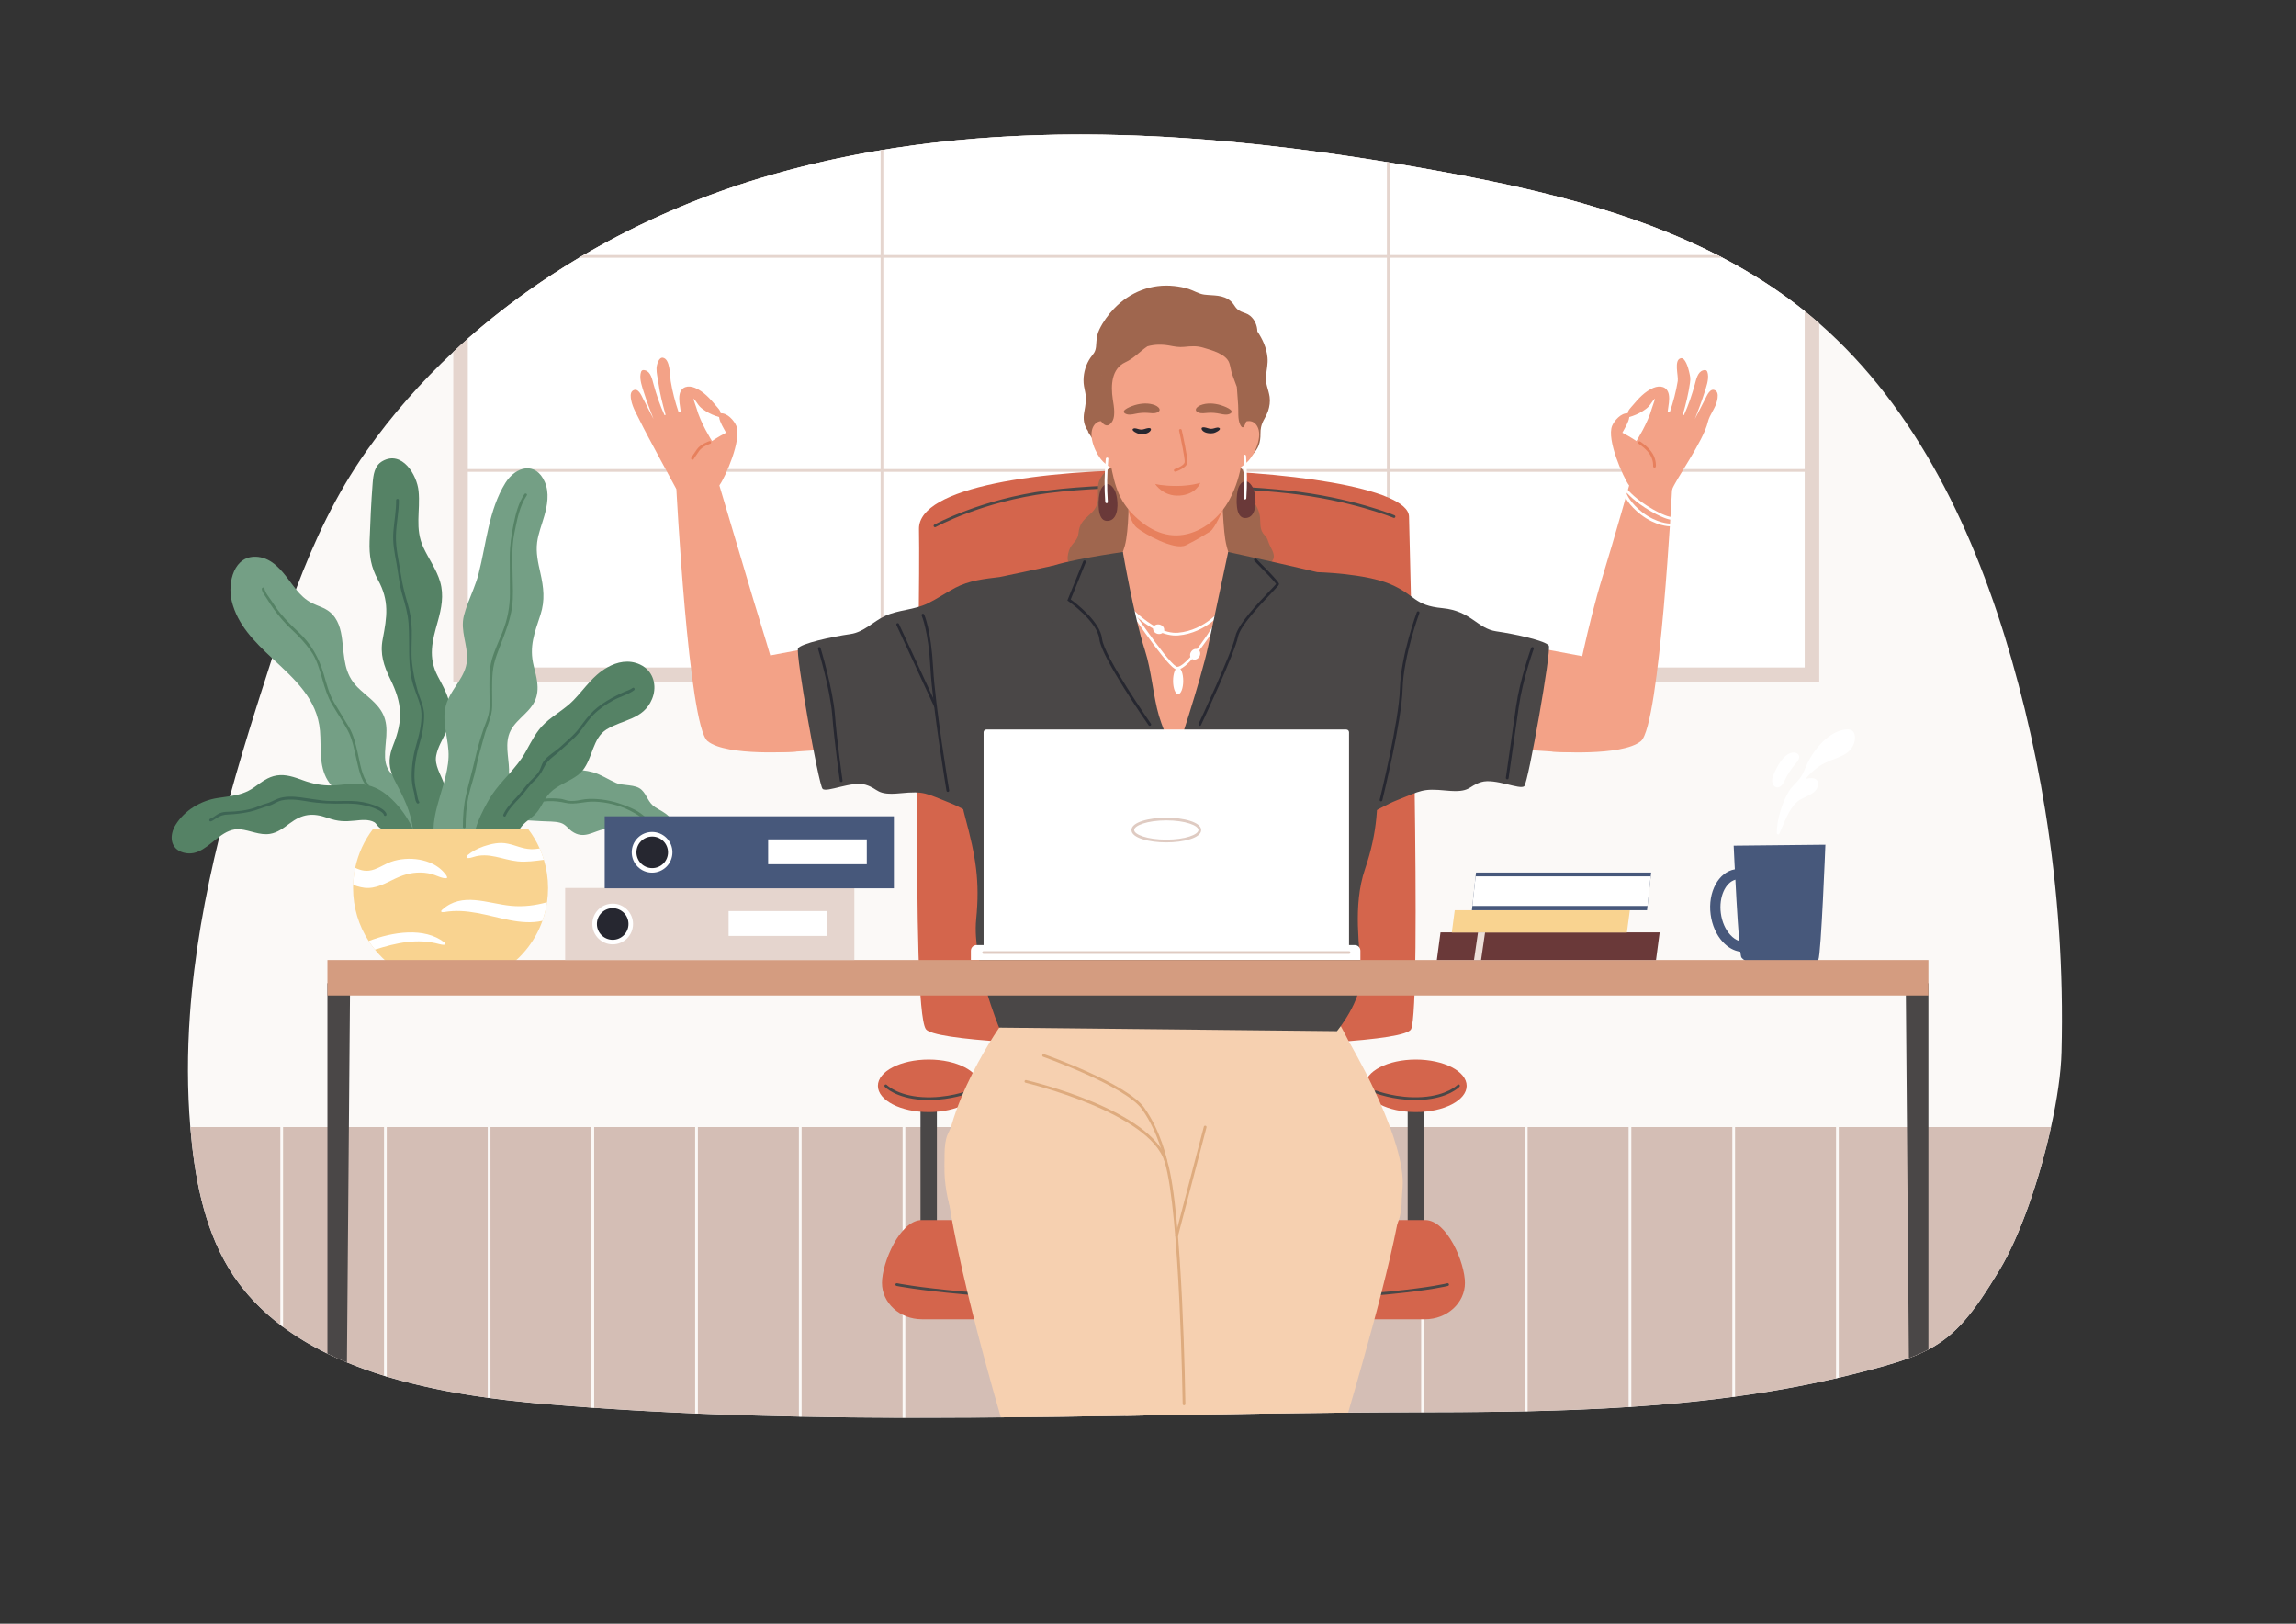 <?xml version="1.0" encoding="utf-8"?>
<!-- Generator: Adobe Illustrator 24.1.3, SVG Export Plug-In . SVG Version: 6.00 Build 0)  -->
<svg version="1.1" id="레이어_1" xmlns="http://www.w3.org/2000/svg" xmlns:xlink="http://www.w3.org/1999/xlink" x="0px"
	 y="0px" viewBox="0 0 841.89 595.28" style="enable-background:new 0 0 841.89 595.28;" xml:space="preserve">
<rect x="0" y="0" width="841.89" height="595.28" fill="#333333" stroke="none"/>
<style type="text/css">
	.st0{fill:#FFFFFF;}
	.st1{fill:#FBF9F7;}
	.st2{fill:#E5D5CE;}
	.st3{fill:#D4BEB5;}
	.st4{fill:#47587B;}
	.st5{fill:#D4654C;}
	.st6{fill:#4A4747;}
	.st7{fill:#F6D0B0;}
	.st8{fill:#F3A287;}
	.st9{fill:#9F664E;}
	.st10{fill:#E7805D;}
	.st11{fill:#262730;}
	.st12{fill:#6A3939;}
	.st13{fill:#DEAB7E;}
	.st14{fill:#DFCBC2;}
	.st15{fill:#749F85;}
	.st16{fill:#558265;}
	.st17{fill:#F9D390;}
	.st18{fill:#3D6554;}
	.st19{fill:#D49C80;}
	.st20{fill:#ECDFD9;}
</style>
<line class="st0" x1="1651.67" y1="704.21" x2="-2326.05" y2="704.21"/>
<g>
	<path class="st1" d="M749.94,297.09c-2.01-12.49-4.53-24.91-7.53-37.21c-1.47-6.03-3.06-12.03-4.76-18
		c-13.21-46.18-34.55-91.84-70.57-123.33c-1.54-1.35-3.11-2.68-4.7-3.97c-0.21-0.17-0.43-0.34-0.64-0.51
		C623.75,83.54,574.48,71.2,526.5,62.53c-80.69-14.6-164.99-21.04-243.8,1.63c-40.47,11.64-79.37,31.94-111.16,60
		c-1.81,1.59-3.59,3.2-5.34,4.85c-11.8,11.02-22.52,23.17-31.85,36.38c-11.22,15.89-19.16,32.95-25.83,50.65
		c-3.13,8.3-5.97,16.74-8.75,25.26c-1.53,4.73-3.05,9.5-4.58,14.28c-0.46,1.43-0.91,2.86-1.36,4.3c-3.35,10.6-6.57,21.28-9.51,32.03
		c-1.35,4.93-2.64,9.87-3.86,14.83c-5.31,21.51-9.28,43.32-10.83,65.45c-0.96,13.66-0.99,27.37,0.15,41.01
		c0.18,2.13,0.38,4.26,0.62,6.39c2,18.06,6.38,36.46,17.27,51.01c0.72,0.96,1.46,1.9,2.23,2.82c0.37,0.46,0.76,0.91,1.15,1.36
		c0.53,0.61,1.07,1.21,1.62,1.8c0.38,0.42,0.77,0.83,1.19,1.23c1.05,1.1,2.16,2.18,3.3,3.21c0.46,0.43,0.92,0.84,1.39,1.25
		c0.11,0.09,0.21,0.18,0.32,0.27c0.57,0.49,1.14,0.98,1.73,1.45c0.09,0.07,0.18,0.15,0.27,0.22c0.63,0.52,1.26,1.02,1.91,1.5
		l0.01,0.01c0.33,0.26,0.66,0.51,1,0.75c0.45,0.34,0.91,0.67,1.37,1c0.29,0.21,0.58,0.42,0.87,0.61c0.34,0.24,0.68,0.48,1.03,0.7
		c0.31,0.22,0.63,0.43,0.95,0.64c0.42,0.28,0.85,0.56,1.28,0.83c0.25,0.17,0.51,0.33,0.77,0.48c0.36,0.24,0.73,0.46,1.1,0.68
		c0.39,0.24,0.78,0.48,1.18,0.71c0.4,0.24,0.8,0.47,1.21,0.7c0.17,0.1,0.35,0.2,0.53,0.3c0.54,0.31,1.09,0.62,1.65,0.92
		c1.42,0.77,2.87,1.51,4.34,2.23c2.33,1.14,4.72,2.21,7.15,3.21c0.71,0.29,1.41,0.58,2.13,0.86c0.76,0.3,1.53,0.6,2.3,0.89
		c0.67,0.25,1.34,0.5,2.01,0.74c2.35,0.85,4.74,1.64,7.15,2.39c0.33,0.1,0.66,0.2,1,0.3c0.67,0.2,1.35,0.4,2.02,0.6
		c0.84,0.24,1.68,0.48,2.52,0.71c0.56,0.16,1.12,0.31,1.69,0.46c7.06,1.88,14.28,3.38,21.49,4.59c0.78,0.14,1.55,0.26,2.33,0.39
		c0.78,0.12,1.55,0.24,2.33,0.36c1.55,0.24,3.1,0.46,4.65,0.67c0.34,0.05,0.67,0.1,1,0.14c0.03,0,0.07,0.01,0.1,0.01
		c0.8,0.11,1.6,0.21,2.39,0.31c0.83,0.11,1.66,0.21,2.49,0.31c0.74,0.09,1.48,0.18,2.22,0.26c1.99,0.23,3.96,0.44,5.92,0.64
		c1.28,0.12,2.55,0.24,3.81,0.36c0.89,0.08,1.78,0.15,2.67,0.23c5.81,0.5,11.62,0.95,17.43,1.36c0.33,0.02,0.67,0.05,1,0.06
		c2.66,0.19,5.32,0.37,7.98,0.53c1.3,0.09,2.6,0.17,3.9,0.25c1.12,0.07,2.24,0.13,3.36,0.2c2.16,0.13,4.31,0.25,6.47,0.36
		c0.37,0.02,0.74,0.04,1.11,0.05c2,0.11,4.01,0.21,6.01,0.31c2.74,0.13,5.47,0.25,8.2,0.37c0.33,0.01,0.67,0.03,1,0.05
		c3.84,0.16,7.68,0.3,11.52,0.43c1.94,0.07,3.88,0.13,5.81,0.19c1.75,0.05,3.49,0.1,5.24,0.15c2.28,0.06,4.55,0.12,6.82,0.17
		c2.55,0.07,5.09,0.12,7.64,0.17c0.33,0.01,0.67,0.02,1,0.02c2.9,0.06,5.8,0.11,8.7,0.15c1.67,0.03,3.34,0.05,5.01,0.07
		c1.63,0.02,3.27,0.04,4.9,0.06c2.49,0.03,4.99,0.05,7.48,0.06c2.9,0.03,5.8,0.04,8.7,0.05h2.24c7.91,0.02,15.83,0.01,23.75-0.05
		h1.15c3.71-0.02,7.43-0.05,11.14-0.08c15.21-0.13,30.42-0.34,45.64-0.58h0.01c2.51-0.04,5.03-0.08,7.54-0.12h0.05
		c24.7-0.4,49.4-0.84,74.11-1.05c8.92-0.08,17.84-0.13,26.76-0.14h1c6.14,0,12.3-0.02,18.47-0.08c2.82-0.02,5.63-0.05,8.45-0.09
		l2.04-0.03c2.36-0.03,4.72-0.07,7.08-0.12c0.33-0.01,0.66-0.01,0.99-0.02c0.33-0.01,0.67-0.01,1-0.02c4.63-0.1,9.26-0.23,13.89-0.4
		c1.27-0.04,2.55-0.09,3.82-0.14c3.5-0.14,7-0.3,10.5-0.48c1.4-0.08,2.8-0.16,4.19-0.24c1.55-0.09,3.09-0.19,4.63-0.29
		c0.34-0.02,0.67-0.04,1-0.06c0.91-0.06,1.81-0.12,2.72-0.19c1.57-0.11,3.15-0.22,4.72-0.35c1.59-0.12,3.19-0.25,4.78-0.39
		c0.08,0,0.17-0.01,0.25-0.02c1.62-0.14,3.24-0.28,4.86-0.44c1.65-0.15,3.29-0.32,4.93-0.49c1.47-0.15,2.93-0.31,4.39-0.47
		c3.47-0.39,6.93-0.81,10.38-1.27c0.34-0.05,0.67-0.09,1-0.14c0.02,0,0.04-0.01,0.06-0.01c1.54-0.21,3.07-0.42,4.61-0.65
		c1.37-0.2,2.74-0.41,4.12-0.62c1.47-0.23,2.95-0.47,4.43-0.72c0.61-0.1,1.22-0.2,1.82-0.31c1.19-0.19,2.38-0.4,3.57-0.62
		c3.09-0.55,6.16-1.15,9.24-1.78c1.53-0.31,3.06-0.63,4.59-0.97c1.54-0.33,3.06-0.68,4.59-1.03c0.34-0.07,0.67-0.15,1-0.23
		c0.1-0.02,0.19-0.05,0.29-0.07c1.45-0.34,2.9-0.69,4.35-1.05c8.69-2.17,15.47-3.98,21.09-6.06c2.61-0.97,4.97-2,7.16-3.15
		c9.99-5.25,16.33-13.03,26.12-29.27c7.47-12.39,14.6-33.17,18.82-52.27c2.24-10.16,3.66-19.84,3.85-27.53
		C756.68,356.05,754.66,326.35,749.94,297.09z"/>
	<path class="st2" d="M667.08,118.55v131.43H166.2V129.01c1.75-1.65,3.53-3.26,5.34-4.85c31.79-28.06,70.69-48.36,111.16-60
		c78.81-22.67,163.11-16.23,243.8-1.63c47.98,8.67,97.25,21.01,135.24,51.54c0.21,0.17,0.43,0.34,0.64,0.51
		C663.97,115.87,665.54,117.2,667.08,118.55z"/>
	<path class="st0" d="M661.74,114.07v130.65h-490.2V124.16c12.6-11.13,26.33-21.03,40.83-29.66c0.56-0.34,1.12-0.67,1.69-1
		c21.58-12.65,44.84-22.49,68.64-29.34c13.26-3.82,26.67-6.81,40.2-9.07c0.33-0.06,0.67-0.11,1-0.17
		c60.62-9.99,123.46-5.49,184.64,4.51c0.33,0.06,0.67,0.11,1,0.16c5.67,0.94,11.32,1.92,16.96,2.94
		c35.37,6.39,71.43,14.78,103.17,30.97c0.64,0.33,1.29,0.66,1.93,1C642.21,100.05,652.33,106.5,661.74,114.07z"/>
	<path class="st2" d="M509.54,171.97V94.5H631.6c-0.64-0.34-1.29-0.67-1.93-1H509.54V59.59c-0.33-0.05-0.67-0.1-1-0.16V93.5H323.9
		V54.92c-0.33,0.06-0.67,0.11-1,0.17V93.5H214.06c-0.57,0.33-1.13,0.66-1.69,1H322.9v77.47H167.39v1H322.9v71.73h1v-71.73h184.64
		v71.73h1v-71.73h156.31v-1H509.54z M508.54,171.97H323.9V94.5h184.64V171.97z"/>
	<path class="st3" d="M752.06,413.2c-4.22,19.1-11.35,39.88-18.82,52.27c-9.79,16.24-16.13,24.02-26.12,29.27
		c-2.19,1.15-4.55,2.18-7.16,3.15c-5.62,2.08-12.4,3.89-21.09,6.06c-1.54,0.38-3.09,0.76-4.64,1.12c-0.33,0.08-0.66,0.16-1,0.23
		c-12.21,2.83-24.57,5.02-37.03,6.71c-0.33,0.05-0.66,0.09-1,0.14c-12.27,1.64-24.63,2.8-37.03,3.62c-0.33,0.02-0.66,0.04-1,0.06
		c-12.33,0.81-24.69,1.28-37.03,1.55c-0.33,0.01-0.67,0.01-1,0.02c-12.39,0.26-24.75,0.33-37.03,0.34h-1
		c-8.92,0.01-17.84,0.06-26.76,0.14c-24.71,0.21-49.41,0.65-74.11,1.05h-0.05c-2.51,0.04-5.03,0.08-7.54,0.12h-0.01
		c-15.22,0.24-30.43,0.45-45.64,0.58c-3.71,0.03-7.43,0.06-11.14,0.08h-1.15c-7.59,0.02-15.17,0.04-22.75,0.04
		c-0.33,0.01-0.67,0.01-1,0.01h-2.24c-11.6-0.04-23.19-0.16-34.79-0.39c-0.33,0-0.67-0.01-1-0.02c-12.34-0.24-24.69-0.6-37.03-1.11
		c-0.33-0.02-0.67-0.04-1-0.05c-12.34-0.52-24.69-1.2-37.03-2.07c-0.33-0.01-0.67-0.04-1-0.06c-5.81-0.41-11.62-0.86-17.43-1.36
		c-6.36-0.54-12.94-1.23-19.6-2.12c-0.33-0.04-0.66-0.09-1-0.14c-12.37-1.69-25-4.13-37.03-7.78c-0.34-0.1-0.67-0.2-1-0.3
		c-4.64-1.44-9.19-3.05-13.59-4.88c-2.43-1-4.82-2.07-7.15-3.21c-5.79-2.83-11.26-6.07-16.28-9.8c-0.34-0.24-0.67-0.49-1-0.75
		c-5.71-4.35-10.81-9.36-15.12-15.12c-10.89-14.55-15.27-32.95-17.27-51.01c-0.24-2.13-0.44-4.26-0.62-6.39H752.06z"/>
	<g>
		<g>
			<path class="st1" d="M674.23,401.67v103.4c-0.33,0.08-0.66,0.16-1,0.23V401.67H674.23z"/>
		</g>
		<g>
			<path class="st1" d="M636.2,401.67v110.34c-0.33,0.05-0.66,0.09-1,0.14V401.67H636.2z"/>
		</g>
		<g>
			<path class="st1" d="M598.17,401.67v114.1c-0.33,0.02-0.66,0.04-1,0.06V401.67H598.17z"/>
		</g>
		<g>
			<path class="st1" d="M560.14,401.67v115.71c-0.33,0.01-0.67,0.01-1,0.02V401.67H560.14z"/>
		</g>
		<g>
			<rect x="521.11" y="401.67" class="st1" width="1" height="116.07"/>
		</g>
		<g>
			<path class="st1" d="M331.96,401.67v118.08c-0.33,0.01-0.67,0.01-1,0.01V401.67H331.96z"/>
		</g>
		<g>
			<path class="st1" d="M293.93,401.67v117.7c-0.33,0-0.67-0.01-1-0.02V401.67H293.93z"/>
		</g>
		<g>
			<path class="st1" d="M255.9,401.67v116.57c-0.33-0.02-0.67-0.04-1-0.05V401.67H255.9z"/>
		</g>
		<g>
			<path class="st1" d="M217.87,401.67v114.45c-0.33-0.01-0.67-0.04-1-0.06V401.67H217.87z"/>
		</g>
		<g>
			<path class="st1" d="M179.84,401.67v110.91c-0.33-0.04-0.66-0.09-1-0.14V401.67H179.84z"/>
		</g>
		<g>
			<path class="st1" d="M141.81,401.67v102.99c-0.34-0.1-0.67-0.2-1-0.3V401.67H141.81z"/>
		</g>
		<g>
			<path class="st1" d="M103.79,401.67v84.8c-0.34-0.24-0.67-0.49-1-0.75v-84.05H103.79z"/>
		</g>
	</g>
	<g>
		<g>
			<path class="st4" d="M669.33,309.69c0,0-1.55,40.02-2.58,42.19c-1.03,2.17-9.36,3.83-15.29,3.31c-8.48-0.75-11.82-2.78-12.9-4.14
				c-1.08-1.36-2.86-41.01-2.86-41.01L669.33,309.69z"/>
		</g>
		<g>
			<path class="st4" d="M649.62,332.32c-1.1-8.34-7.01-14.47-13.17-13.66c-0.11,0.01-0.22,0.03-0.33,0.05
				c-5.99,1.03-9.95,8.35-8.87,16.55c0.52,3.92,2.09,7.49,4.44,10.04c1.9,2.07,4.13,3.31,6.44,3.61c0.38,0.05,0.77,0.08,1.15,0.08
				c0.38,0,0.76-0.02,1.14-0.07C646.59,348.11,650.71,340.66,649.62,332.32z M639.93,345.18c-0.73,0.1-1.46,0.02-2.19-0.21
				c-1.14-0.36-2.26-1.11-3.27-2.22c-1.83-1.99-3.07-4.82-3.48-7.98c-0.77-5.86,1.63-11.24,5.32-12.25
				c0.21-0.05,0.42-0.09,0.63-0.12c0.2-0.03,0.41-0.05,0.61-0.05c3.83,0,7.56,4.6,8.33,10.46
				C646.69,338.98,643.97,344.65,639.93,345.18z"/>
		</g>
		<path class="st5" d="M517.43,377.29c-3.9,8.67-172.31,8.33-177.95,0c-5.64-8.33-1.93-152.44-2.51-183.33
			c-0.57-30.89,179.17-25.58,179.69-4.58C517.18,210.37,521.33,368.62,517.43,377.29z"/>
		<g>
			<path class="st6" d="M342.83,193.29c-0.17,0-0.35-0.09-0.44-0.26c-0.13-0.24-0.05-0.55,0.19-0.68
				c0.17-0.09,17.2-9.45,41.68-12.57c25.16-3.22,65.51-2.45,88.45,0.1c23.05,2.56,38.49,8.97,38.64,9.04
				c0.25,0.11,0.37,0.4,0.27,0.66c-0.11,0.25-0.4,0.37-0.66,0.27c-0.15-0.06-15.46-6.42-38.36-8.97c-22.89-2.54-63.12-3.3-88.21-0.1
				c-24.29,3.1-41.15,12.36-41.32,12.46C343,193.27,342.91,193.29,342.83,193.29z"/>
		</g>
		<g>
			<rect x="516.16" y="400.29" class="st6" width="6" height="58.33"/>
		</g>
		<ellipse class="st5" cx="519.16" cy="398.08" rx="18.63" ry="9.63"/>
		<g>
			<path class="st6" d="M518.97,403.29c-8.28,0-14.67-2.51-14.74-2.54c-0.26-0.1-0.38-0.39-0.28-0.65c0.1-0.26,0.39-0.38,0.65-0.28
				c0.07,0.03,7.64,2.99,16.91,2.38c9.16-0.6,12.88-4.43,12.92-4.47c0.19-0.2,0.51-0.21,0.71-0.02c0.2,0.19,0.21,0.5,0.02,0.71
				c-0.16,0.17-4,4.15-13.58,4.78C520.69,403.26,519.82,403.29,518.97,403.29z"/>
		</g>
		<g>
			<rect x="337.53" y="400.29" class="st6" width="6" height="58.33"/>
		</g>
		<ellipse class="st5" cx="340.53" cy="398.08" rx="18.63" ry="9.63"/>
		<g>
			<path class="st6" d="M340.61,403.29c-0.85,0-1.72-0.03-2.6-0.08c-9.59-0.63-13.42-4.61-13.58-4.78c-0.19-0.2-0.18-0.52,0.02-0.71
				c0.2-0.19,0.52-0.18,0.71,0.02c0.04,0.04,3.76,3.87,12.92,4.47c9.26,0.6,16.83-2.35,16.91-2.38c0.26-0.1,0.55,0.02,0.65,0.28
				c0.1,0.26-0.02,0.55-0.28,0.65C355.28,400.78,348.89,403.29,340.61,403.29z"/>
		</g>
		<path class="st5" d="M522.53,483.66h-184.5c-8.08,0-14.63-5.97-14.63-13.33v0c0-7.36,6.55-23.04,14.63-23.04h184.5
			c8.08,0,14.63,15.67,14.63,23.04v0C537.16,477.69,530.61,483.66,522.53,483.66z"/>
		<g>
			<path class="st6" d="M432.5,477.44c-74.6,0-103.5-5.94-103.78-6c-0.27-0.06-0.44-0.32-0.39-0.59c0.06-0.27,0.32-0.44,0.59-0.39
				c0.28,0.06,29.11,5.98,103.57,5.98c0.09,0,0.17,0,0.25,0c74.61-0.01,97.72-5.91,97.94-5.97c0.27-0.07,0.54,0.09,0.61,0.36
				c0.07,0.27-0.09,0.54-0.35,0.61c-0.23,0.06-23.4,5.99-98.2,6C432.68,477.44,432.59,477.44,432.5,477.44z"/>
		</g>
		<path class="st7" d="M368.12,374.21c0,0-23.88,32.72-21.67,57.98s17.71,40.76,82.83,37.76c53.32-2.46,75.38-1.5,83.38-22
			c8-20.5-22.21-73.91-22.21-73.91l-89.2-5.09L368.12,374.21z"/>
		<path class="st8" d="M296.19,237.71l-20,3.75c0,0,0.5,29.25,0,32.75s32.25,0,32.25,0L296.19,237.71z"/>
		<path class="st8" d="M285.25,253.82c0-5.86-4.68-19.48-9.06-34.14c-5.78-19.38-13.24-44.5-13.24-44.5l-15,3.01
			c0,0,4.5,87.77,11.5,93.52c7,5.75,32.5,3.82,32.5,3.82L285.25,253.82z"/>
		<path class="st8" d="M269.96,156.07c-0.81-1.91-3.27-4.72-5.71-4.55c-0.01-1.05-1.16-2.11-1.76-2.83
			c-2.12-2.54-4.5-5.18-7.62-6.49c-2.48-1.04-5.11-0.52-5.68,2.43c-0.36,1.89,0.14,4.07,0.37,5.95c0.01,0.1,0.03,0.21,0.04,0.32
			c-0.26,0.05-0.53,0.09-0.79,0.14c-1.25-3.7-2.25-7.47-2.88-11.34c-0.31-1.87-0.13-7.98-2.8-8.54c-1.57-0.34-2.35,2.64-2.39,3.84
			c-0.05,1.82,0.44,3.59,0.69,5.38c0.55,3.97,1.54,7.85,2.64,11.71c-0.14,0.04-0.27,0.09-0.4,0.13c-1.69-3.67-2.93-7.4-4.02-11.31
			c-0.47-1.68-0.99-4.56-3-5.12c-1.26-0.36-1.57,0.13-1.77,1.32c-0.37,2.13,0.61,4.85,1.26,6.87c1.03,3.24,2.25,6.42,3.49,9.6
			l-3.79-7.33c-0.65-1.26-1.83-4.3-3.77-3.06c-0.06,0.04-0.11,0.08-0.16,0.12c-0.91,0.77-0.66,2.42-0.46,3.42
			c0.57,2.88,2.2,5.42,3.45,8.03c1.81,3.81,13.05,24.44,13.05,24.44s0.02,0,0.05,0.01c0.52,0.14,4.98,1.32,8.21,0.97
			c2.27-0.24,5.56-0.39,7.34-1.99c0.09-0.08,0.21-0.22,0.33-0.4C265.91,175,272.11,161.12,269.96,156.07z M261.07,161.69
			c0,0-4.23-6.65-5.7-12.12c-0.18-0.66-0.84-2.25-1.12-3.49c0.96,0.84,1.46,2.03,2.33,2.95c0.63,0.66,1.4,1.19,2.17,1.68
			c1.54,0.99,3.21,1.69,4.95,2.19c0.01,0.07,0,0.12,0.01,0.19c0.27,1.77,1.56,3.79,2.52,5.54
			C263.17,160.24,261.07,161.69,261.07,161.69z"/>
		<path class="st8" d="M564.91,237.71l20,3.75c0,0-0.5,29.25,0,32.75s-32.25,0-32.25,0L564.91,237.71z"/>
		<path class="st9" d="M465.54,145.47c-0.41-2.8-1.62-4.72-1.32-7.72c0.23-2.3,0.76-4.38,0.54-6.72c-0.35-3.53-1.81-6.71-3.71-9.51
			c-0.06-2.23-0.97-4.34-2.62-5.72c-1.07-0.9-2.11-1.03-3.31-1.57c-2.33-1.04-2.18-2.33-3.78-3.77c-2.84-2.54-6.45-2.02-9.79-2.46
			c-1.98-0.26-3.78-1.45-5.71-2.07c-1.73-0.56-3.52-0.87-5.3-1.07c-8.2-0.89-16.15,2.08-22.13,8.36c-2.06,2.18-3.95,4.76-5.29,7.55
			c-0.66,1.39-0.89,2.54-1.06,4.06c-0.18,1.57-0.01,3.01-0.84,4.44c-0.39,0.67-0.93,1.23-1.36,1.86c-1.62,2.36-2.52,5.23-2.56,8.2
			c-0.02,1.58,0.29,2.94,0.61,4.46c0.57,2.65,0.1,4.73-0.35,7.3c-0.47,2.63-0.14,4.79,1.39,6.93c0.01,0.01,0.02,0.02,0.03,0.03
			c-0.03,0.14-0.01,0.27,0.07,0.42c0.22,0.37,0.44,0.74,0.69,1.1c1.12,1.81,2.38,3.45,3.72,4.98c0.68,1.31,1.24,2.74,1.57,4.45
			c0.15,0.79,1.27,0.45,1.11-0.34c-0.11-0.59-0.26-1.17-0.42-1.75c0.1,0.1,0.21,0.19,0.31,0.28c0.97,0.91,1.97,1.75,3.02,2.52
			c2.97,2.25,6.23,3.96,9.67,5.14c5.57,1.93,11.62,2.45,17.71,1.5c2.01-0.32,4.1-0.72,6.19-1.24c3.8-0.93,7.62-2.26,11.04-4.25
			c1.15-0.64,2.24-1.36,3.27-2.17c0.75-0.58,1.48-1.2,2.16-1.87c2.35-2.29,3.14-4.56,3.1-7.89c-0.01-0.86,0.06-1.61,0.21-2.32
			c0.24-1.1,0.67-2.09,1.3-3.2c0.5-0.86,0.93-1.77,1.27-2.72C465.52,149.03,465.79,147.26,465.54,145.47z"/>
		<path class="st9" d="M467,203.17c-0.36-1.59-1.48-3.04-1.97-4.63c-0.33-1.07-0.52-1.47-1.31-2.29c-1.88-1.97-1.47-4.01-1.69-6.52
			c-0.17-1.94-0.89-3.41-1.69-4.85c-0.76-1.39-1.6-2.75-2.07-4.47c-0.1-0.35-0.22-0.79-0.37-1.29c-0.2-0.7-0.43-1.5-0.69-2.32
			c-0.03-0.11-0.06-0.21-0.09-0.32c-0.29-0.91-0.58-1.81-0.86-2.59c-0.08-0.25-0.17-0.48-0.25-0.69c-0.1-0.27-0.2-0.52-0.29-0.73
			c-0.24-0.56-0.51-0.73-0.82-0.78c-0.16-0.03-0.34-0.02-0.53-0.01c-0.44,0.02-0.94,0.03-1.49-0.53c-0.23-0.23-0.51-0.18-0.7-0.02
			c-0.22,0.18-0.31,0.51-0.07,0.77l0.01,0.01c0.12,0.12,0.22,0.24,0.33,0.35c-0.02,0-0.03-0.01-0.05,0c-0.1,0-0.19,0.01-0.29,0.02
			c-1.36,0.06-2.69,0.21-4.01,0.47c-1.71,0.33-3.38,0.83-5,1.52c-1.71,0.73-3.29,1.84-5.12,2.28c-2.25,0.54-4.75,0.55-7.06,0.68
			c-6.75,0.37-12.93-2.27-19.07-4.83c-0.68-0.28-1.36-0.56-2.03-0.83c-0.23-0.1-0.46-0.19-0.69-0.28c0.21-0.14,0.41-0.28,0.61-0.41
			c0.02-0.02,0.05-0.03,0.07-0.05c0.46-0.31,0.2-0.97-0.21-1.01v-0.01c-0.1-0.01-0.22,0.01-0.33,0.09c-0.59,0.4-1.21,0.82-1.81,1.27
			c-0.1,0.07-0.21,0.15-0.31,0.23c-0.35,0.27-0.7,0.55-1.04,0.85c-0.15,0.13-0.29,0.26-0.44,0.39c-0.18,0.18-0.37,0.36-0.55,0.55
			c-1.13,1.18-2.02,2.54-2.37,4.16c-0.09,0.45-0.14,0.91-0.16,1.37c-0.06,1.19,0.06,2.4,0.04,3.59c-0.05,2.8-0.97,4.49-3.03,6.3
			c-2.54,2.23-3.82,3.57-4.16,6.96c-0.25,2.53-1.97,3.29-3.04,5.28c-0.61,1.13-1.05,3.06-0.9,4.34c0.04,0.32,0.13,0.55,0.27,0.72
			c0.48,0.61,1.48,0.42,2.32,0.37c1.65-0.11,2.18-0.21,2.92,1.3c0.02,0.02,0.03,0.05,0.04,0.07c0.34,0.71,1.21,1.03,2,0.95
			c1.38-0.15,2.5-1.02,3.83-1.32c1.91-0.41,4.19,0.11,5.88,1.03c0.19,0.1,0.36,0.22,0.52,0.34c1.41,1.09,1.8,2.85,3.75,3.06
			c0.15,0.02,0.3,0.03,0.45,0.04c4.01,0.39,8.26-0.02,12.29-0.04c4.15-0.01,8.41,0.26,12.54-0.15c3.79-0.37,6.86-2.74,10.67-2.75
			h0.3c1.08,0.03,2.18,0.18,3.28,0.22c0.73,0.04,1.46,0.03,2.18-0.09c2.01-0.32,3.48-1.74,5.56-1.8c0.59-0.02,1.24,0.01,1.88,0.01
			c1.51,0.01,3.06-0.11,4.12-1.25c0.09-0.1,0.18-0.2,0.26-0.32C467.09,204.86,467.2,204.02,467,203.17z"/>
		<path class="st8" d="M413.86,181.54c0,0,0.18,12.88-1.43,18.6c-1.61,5.72-6.26,15.38-6.26,15.38L431.85,288l23.87-71.05
			c0,0-5.37-12.34-6.44-19.14c-1.07-6.8-1.25-21.28-1.25-21.28L413.86,181.54z"/>
		<g>
			<path class="st0" d="M431.11,233c-10.3,0-21.25-14-21.72-14.61l0.79-0.61c0.12,0.15,11.79,15.01,21.78,14.19
				c10.07-0.85,16.24-9.1,16.3-9.18l0.8,0.59c-0.26,0.35-6.5,8.69-17.02,9.58C431.73,232.99,431.42,233,431.11,233z"/>
		</g>
		<g>
			<path class="st0" d="M431.71,245.47c-0.34,0-0.65-0.09-0.92-0.25c-4.17-2.53-18.43-24.07-19.04-24.99l0.83-0.55
				c0.15,0.22,14.75,22.27,18.72,24.68c0.33,0.2,0.85,0.11,1.52-0.26c5.35-2.95,16.15-20.75,16.18-22.54c0,0,0,0.06,0.04,0.14
				l0.87-0.49c0.8,1.42-8.56,16.42-14.12,21.8C434.11,244.66,432.76,245.47,431.71,245.47z"/>
		</g>
		<path class="st10" d="M413.81,186.98c0,0,0.59,4.48,3.1,6.54c2.5,2.06,13.7,8.5,17.99,6.35c4.28-2.15,7.07-3.93,8.81-5.01
			c1.73-1.07,4.65-7.91,4.65-7.91s-3.28-5.86-5.6-5.51c-2.33,0.36-16.46,3.58-22.63,3.93C413.95,185.74,413.81,186.98,413.81,186.98
			z"/>
		<path class="st8" d="M404.34,136.44c-0.2,0.74-0.34,1.5-0.4,2.28c-0.81,9.99,0.73,18.38,2.68,28.17c1.7,8.56,2.5,15.2,8.59,21.46
			c5.07,5.22,11.49,8.94,18.87,7.69c7.25-1.23,13.42-6.66,16.75-12.89c4.97-9.3,5.14-18.11,5.76-28.49
			c0.47-7.86,1.28-18.69-3.57-25.48c-6.32-8.85-23.4-9.58-32.97-7.07C413,123.95,406.36,129.02,404.34,136.44z"/>
		<path class="st11" d="M442.19,158.61c-0.54-0.18-1.04-0.46-1.38-0.91c-0.15-0.19-0.26-0.44-0.21-0.67c0.1-0.45,0.69-0.4,1.14-0.34
			c0.78,0.11,1.52,0.5,2.31,0.52c0.83,0.02,1.57-0.4,2.39-0.47c0.54-0.04,1.18,0.3,0.71,0.84c-0.36,0.42-0.91,0.69-1.4,0.92
			c-0.2,0.09-0.41,0.19-0.63,0.24c-0.82,0.17-1.67,0.17-2.48-0.01C442.49,158.7,442.34,158.66,442.19,158.61z"/>
		<path class="st11" d="M420.42,158.89c0.54-0.18,1.04-0.46,1.38-0.91c0.15-0.19,0.26-0.44,0.21-0.67c-0.1-0.45-0.69-0.4-1.14-0.34
			c-0.78,0.11-1.52,0.5-2.31,0.52c-0.83,0.02-1.57-0.4-2.39-0.47c-0.54-0.04-1.18,0.3-0.71,0.84c0.36,0.42,0.91,0.69,1.4,0.92
			c0.2,0.09,0.41,0.19,0.63,0.24c0.82,0.17,1.67,0.17,2.48-0.01C420.13,158.97,420.28,158.93,420.42,158.89z"/>
		<path class="st10" d="M423.56,177.42c0,0,2.55,0.74,7.82,0.74c5.24,0,8.75-1.14,8.75-1.14s-1.54,4.29-7.62,4.67
			C426.43,182.08,423.56,177.42,423.56,177.42z"/>
		<g>
			<path class="st10" d="M430.94,172.93c-0.21,0-0.4-0.13-0.47-0.34c-0.09-0.26,0.05-0.54,0.32-0.63c1.33-0.45,3.49-1.53,3.6-2.53
				c0.14-1.33-1.43-8.79-2.05-11.55c-0.06-0.27,0.11-0.54,0.38-0.6c0.28-0.05,0.54,0.11,0.6,0.38c0.23,1.03,2.25,10.15,2.07,11.88
				c-0.21,1.96-3.86,3.23-4.27,3.37C431.05,172.92,431,172.93,430.94,172.93z"/>
		</g>
		<path class="st9" d="M424.79,149.38c-0.31-0.31-0.74-0.59-1.18-0.78c-2.39-1-5.15-0.78-7.58-0.05c-0.73,0.22-5.62,1.87-3.39,3.1
			c1.07,0.59,2.48,0.31,3.6,0.07c1.49-0.32,2.99-0.47,4.51-0.36c1.12,0.08,2.38,0.33,3.46-0.1
			C425.5,150.75,425.38,149.99,424.79,149.38z"/>
		<path class="st9" d="M438.91,149.38c0.31-0.31,0.74-0.59,1.18-0.78c2.39-1,5.15-0.78,7.58-0.05c0.73,0.22,5.62,1.87,3.39,3.1
			c-1.07,0.59-2.48,0.31-3.6,0.07c-1.49-0.32-2.99-0.47-4.51-0.36c-1.12,0.08-2.38,0.33-3.46-0.1
			C438.2,150.75,438.32,149.99,438.91,149.38z"/>
		<path class="st8" d="M454.82,155.44c0,0,4.02-2.86,6.17,0.8s-0.86,10.39-3.49,12.97c-2.62,2.57-4.92,3.49-5.37,3.22
			C451.69,172.16,454.82,155.44,454.82,155.44z"/>
		<path class="st8" d="M407.13,155.44c0,0-4.02-2.86-6.17,0.8c-2.15,3.67,0.86,10.39,3.49,12.97c2.62,2.57,4.92,3.49,5.37,3.22
			C410.26,172.16,407.13,155.44,407.13,155.44z"/>
		<path class="st9" d="M455.31,130.97c-3.76-7.68-10.72-11.87-19.2-11.91c-5.13-0.03-10.4,0.64-15.42,1.7
			c-4.04,0.84-8.08,2.24-11.24,4.99c-3.26,2.85-4.46,6.6-5.4,10.7c-1.13,5-2.12,10.01-1.65,15.14c-0.05-0.03-0.09-0.06-0.15-0.08
			c-0.62-0.28-1.17,0.65-0.54,0.93c0.95,0.42,1.47,1.2,2.01,1.94c0.25,0.36,0.52,0.71,0.84,0.99c0.19,0.17,0.39,0.32,0.63,0.43
			c0.74,0.35,1.32,0.14,1.91-0.39c0.02-0.02,0.05-0.04,0.07-0.06c2.21-2.05,1.23-6.44,0.86-8.99c-0.74-5.03-0.54-11.19,4.66-13.58
			c3.08-1.41,5.3-3.96,8.04-5.81c2.58-0.74,5.34-0.77,8.08-0.28c1.94,0.36,3.47,0.68,5.47,0.47c2.42-0.25,4.52-0.42,6.89,0.29
			c3.09,0.91,8.5,2.32,9.61,5.69c0.42,1.3,0.58,2.73,1.03,4.06c0.54,1.56,1.12,3.11,1.71,4.66c0.16,2.22,0.32,4.45,0.48,6.67
			c0.16,2.06-0.24,5.16,0.76,7.18c0.15,0.29,0.32,0.56,0.53,0.8c0.22,0.25,0.7,0.18,0.85-0.11c0.14-0.28,0.27-0.56,0.4-0.85
			c0.16-0.35,0.3-0.7,0.44-1.06C459.81,147.09,458.73,137.94,455.31,130.97z"/>
		<path class="st6" d="M411.73,202.37c0,0,4.1,23.75,8.1,36.08c2.44,7.54,3.04,17,5.14,24c2.11,7,6.07,14.83,6.07,14.83
			s9.28-27.78,11.95-40.33c3.01-14.1,7.35-34.58,7.35-34.58s55.15,11.92,57.15,14.25c2,2.33-3.33,52.67-2.67,65.33
			c0.67,12.67,0.37,22.97-4.29,36.64c-4.67,13.67-1.8,29.12-1.47,38.78c0.33,9.67-8.83,20.67-8.83,20.67l-123.88-1.3
			c0,0-9.96-23.96-8.41-39.7c1.38-14-0.11-22.92-4.09-37.64c-4.66-17.22-8.46-71.37-6.03-78.11c3-8.33,30.58-10.26,36-13
			C389.25,205.55,411.73,202.37,411.73,202.37z"/>
		<path class="st6" d="M483,209.76c0,0,17.66,0.45,26.91,4.45c9.25,4,8.5,7.75,19,8.75s12.75,7.5,19.75,8.5s18.25,3.5,19.25,5.25
			s-7.5,50-9,51.5s-10.75-3-15.75-1.5s-3.75,4-12.75,3.13c-9-0.88-9.25,0.04-18,3.46c-8.75,3.42-11.75,8.42-22.75,4.67
			s-14.75-8.75-14.75-10.25S483,209.76,483,209.76z"/>
		<path class="st6" d="M386.18,207.37c0,0-18.97,4.09-19.6,4.17c-5.69,0.69-11.19,1.25-16.34,3.97c-3.4,1.79-6.58,4-10.03,5.69
			c-5.06,2.48-10.84,2.33-15.74,4.64c-4.29,2.02-7.73,5.92-12.59,6.61c-7,1-18.25,3.5-19.25,5.25s7.5,50,9,51.5s10.75-3,15.75-1.5
			s3.75,4,12.75,3.12c9-0.87,9.25,0.04,18,3.46c8.75,3.42,11.75,8.42,22.75,4.67s14.75-8.75,14.75-10.25
			S386.18,207.37,386.18,207.37z"/>
		<path class="st8" d="M577.79,251.88c0,0,4.45-22.97,9.67-39.95c4.61-15,10.71-36.74,10.71-36.74l15,3.01c0,0-4.5,87.77-11.5,93.52
			s-32.5,3.82-32.5,3.82L577.79,251.88z"/>
		<path class="st8" d="M629.21,143.31c-0.06-0.04-0.11-0.08-0.17-0.12c-1.93-1.24-3.12,1.8-3.77,3.06l-3.79,7.33
			c1.24-3.18,2.46-6.36,3.49-9.6c0.65-2.02,1.63-4.74,1.27-6.87c-0.21-1.19-0.52-1.68-1.77-1.32c-2.02,0.56-2.54,3.44-3.01,5.12
			c-1.09,3.91-2.33,7.64-4.02,11.31c-0.13-0.04-0.26-0.09-0.4-0.13c1.1-3.86,2.09-7.74,2.64-11.71c0.25-1.79,0.08-2.27-0.31-4.05
			c-0.33-1.53-1.47-5.34-3.04-5c-2.67,0.56-0.84,6.5-1.14,8.37c-0.63,3.87-1.64,7.64-2.89,11.34c-0.26-0.05-0.53-0.09-0.79-0.14
			c0.01-0.11,0.03-0.22,0.04-0.32c0.23-1.88,0.73-4.06,0.37-5.95c-0.57-2.95-3.2-3.47-5.68-2.43c-3.12,1.31-5.5,3.95-7.62,6.49
			c-0.6,0.72-1.75,1.78-1.76,2.83c-2.44-0.17-4.9,2.64-5.71,4.55c-2.14,5.06,4.07,18.96,6.09,21.73c0.12,0.18,0.23,0.31,0.32,0.39
			c1.78,1.6,5.07,1.75,7.34,1.99c3.43,0.37,8.16-0.49,8.19-0.59c0-0.01,0-0.01,0-0.02c1.05-3.35,11.53-17.88,13.13-24.81
			c0.65-2.82,2.87-5.15,3.44-8.03C629.86,145.73,630.12,144.08,629.21,143.31z M594.88,158.63c0.96-1.75,2.25-3.77,2.52-5.54
			c0.01-0.07,0-0.12,0.01-0.19c1.74-0.5,3.41-1.2,4.96-2.19c0.76-0.49,1.53-1.02,2.16-1.68c0.87-0.92,1.37-2.11,2.34-2.95
			c-0.29,1.24-0.95,2.83-1.13,3.49c-1.47,5.47-5.7,12.12-5.7,12.12S597.94,160.24,594.88,158.63z"/>
		<g>
			<path class="st12" d="M460.19,181.58c-0.18-1.15-0.49-2.18-0.84-2.88c-1.05-2.06-2.9-3.32-4.61-1.08
				c-0.61,0.8-0.86,1.82-1.03,2.81c-0.38,2.26-0.87,9.31,2.68,9.49C460.17,190.11,460.77,185.22,460.19,181.58z"/>
			<path class="st0" d="M456.89,167.16c-0.05-0.6-0.99-0.61-0.94,0c0.4,5.16,0.43,10.32,0.11,15.49c-0.04,0.61,0.91,0.6,0.94,0
				C457.32,177.49,457.29,172.32,456.89,167.16z"/>
		</g>
		<g>
			<path class="st12" d="M409.57,182.63c-0.18-1.15-0.49-2.18-0.84-2.88c-1.05-2.06-2.9-3.32-4.61-1.08
				c-0.61,0.8-0.86,1.82-1.03,2.81c-0.38,2.26-0.87,9.31,2.68,9.49C409.55,191.16,410.15,186.27,409.57,182.63z"/>
			<path class="st0" d="M406.41,168.21c0.06-0.6-0.88-0.6-0.94,0c-0.52,5.26-0.59,10.53-0.2,15.81c0.04,0.6,0.99,0.61,0.94,0
				C405.83,178.74,405.9,173.48,406.41,168.21z"/>
		</g>
		<path class="st7" d="M438.49,517.29l-18.26,1.65h-0.05c-2.51,0.04-5.03,0.08-7.54,0.12h-0.01c-15.22,0.24-30.43,0.45-45.64,0.58
			c-5.21-17.84-25.63-90.03-19.53-103.7c13.37-29.98,34.7-31.98,34.7-31.98l43,22l3.89,32.45L438.49,517.29z"/>
		<path class="st7" d="M494.34,517.89c-24.71,0.21-49.41,0.65-74.11,1.05h-0.05c-2.51,0.04-5.03,0.08-7.54,0.12l16.41-80.65
			l6.6-32.45l59.3-23.44c0,0,18.25,30.69,19.38,49.68C515.18,446.38,499.51,500.14,494.34,517.89z"/>
		<ellipse class="st0" cx="432" cy="249.6" rx="1.86" ry="4.89"/>
		<path class="st0" d="M424.4,232.37c-1.1-0.29-1.8-1.28-1.56-2.21c0.24-0.94,1.33-1.46,2.44-1.17c1.1,0.29,1.8,1.28,1.56,2.21
			C426.59,232.13,425.5,232.66,424.4,232.37z"/>
		<path class="st0" d="M436.79,238.88c0.64-0.94,1.81-1.26,2.61-0.71s0.92,1.75,0.28,2.69c-0.64,0.94-1.81,1.26-2.61,0.71
			C436.27,241.02,436.14,239.82,436.79,238.88z"/>
		<g>
			<path class="st0" d="M612.32,192.96c-0.21,0-5.18-0.05-10.71-4.33c-4.52-3.5-5.82-6.66-5.9-6.84c-0.12-0.25-0.01-0.55,0.24-0.66
				c0.25-0.12,0.55-0.01,0.67,0.24c0.02,0.04,1.29,3.13,5.61,6.47c5.25,4.07,10.04,4.12,10.09,4.12c0.28,0,0.5,0.22,0.5,0.5
				C612.82,192.73,612.6,192.96,612.32,192.96z"/>
		</g>
		<g>
			<path class="st0" d="M612.79,190.54c-0.1,0-2.07-0.04-7.25-2.98c-6.38-3.63-9.12-7.01-9.24-7.16c-0.17-0.21-0.14-0.53,0.08-0.7
				c0.21-0.17,0.53-0.14,0.7,0.08c0.03,0.04,2.75,3.39,8.96,6.92c4.89,2.78,6.74,2.85,6.76,2.85c0.27,0.01,0.49,0.23,0.49,0.5
				C613.28,190.32,613.06,190.54,612.79,190.54L612.79,190.54z"/>
		</g>
		<g>
			<path class="st10" d="M606.66,171.45c-0.02,0-0.04,0-0.06,0c-0.27-0.03-0.47-0.28-0.44-0.56c0-0.02,0.2-1.88-1.02-4.02
				c-1.25-2.2-4.22-4.14-4.25-4.16c-0.23-0.15-0.3-0.46-0.15-0.69c0.15-0.23,0.46-0.3,0.69-0.15c0.13,0.08,3.2,2.09,4.58,4.5
				c1.4,2.45,1.16,4.55,1.14,4.64C607.13,171.27,606.91,171.45,606.66,171.45z"/>
		</g>
		<g>
			<path class="st10" d="M253.91,168.56c-0.09,0-0.18-0.02-0.26-0.07c-0.24-0.14-0.31-0.45-0.16-0.69c0.01-0.01,0.86-1.39,2.1-3.13
				c1.33-1.86,4.37-2.89,4.5-2.93c0.26-0.09,0.54,0.05,0.63,0.32c0.09,0.26-0.05,0.54-0.32,0.63c-0.03,0.01-2.86,0.97-4,2.57
				c-1.22,1.71-2.06,3.06-2.07,3.08C254.24,168.48,254.08,168.56,253.91,168.56z"/>
		</g>
		<g>
			<path class="st13" d="M434.16,515.21c-0.27,0-0.5-0.22-0.5-0.49c-0.01-0.7-1.02-70.36-6.6-88.75
				c-5.51-18.18-50.56-28.91-51.01-29.02c-0.27-0.06-0.44-0.33-0.37-0.6c0.06-0.27,0.32-0.44,0.6-0.37
				c1.88,0.44,46.06,10.97,51.74,29.7c5.62,18.52,6.63,88.32,6.64,89.03C434.67,514.97,434.45,515.2,434.16,515.21
				C434.17,515.21,434.16,515.21,434.16,515.21z"/>
		</g>
		<g>
			<path class="st13" d="M427.54,426.32c-0.23,0-0.44-0.16-0.49-0.4c-0.02-0.11-2.18-10.68-8.3-19.24
				c-6.09-8.52-35.96-19.14-36.26-19.25c-0.26-0.09-0.4-0.38-0.31-0.64c0.09-0.26,0.38-0.4,0.64-0.31
				c1.24,0.44,30.47,10.83,36.74,19.61c6.24,8.74,8.44,19.52,8.46,19.62c0.05,0.27-0.12,0.53-0.39,0.59
				C427.61,426.31,427.57,426.32,427.54,426.32z"/>
		</g>
		<g>
			<path class="st13" d="M431.45,453.57c-0.04,0-0.08,0-0.13-0.02c-0.27-0.07-0.43-0.34-0.36-0.61l10.46-39.87
				c0.07-0.27,0.34-0.43,0.61-0.36c0.27,0.07,0.43,0.34,0.36,0.61l-10.46,39.87C431.88,453.42,431.68,453.57,431.45,453.57z"/>
		</g>
		<path class="st0" d="M493.66,349.21h-132c-0.55,0-1-0.45-1-1v-79.75c0-0.55,0.45-1,1-1h132c0.55,0,1,0.45,1,1v79.75
			C494.66,348.76,494.22,349.21,493.66,349.21z"/>
		<path class="st0" d="M356,351.96h142.83v-3.41c0-1.15-0.93-2.08-2.08-2.08H358.08c-1.15,0-2.08,0.93-2.08,2.08V351.96z"/>
		<g>
			<path class="st14" d="M494.66,349.71h-134c-0.28,0-0.5-0.22-0.5-0.5c0-0.28,0.22-0.5,0.5-0.5h134c0.28,0,0.5,0.22,0.5,0.5
				C495.16,349.48,494.94,349.71,494.66,349.71z"/>
		</g>
		<g>
			<path class="st14" d="M427.66,308.84c-6.2,0-12.78-1.59-12.78-4.53c0-2.94,6.58-4.53,12.78-4.53c6.2,0,12.78,1.59,12.78,4.53
				C440.44,307.25,433.86,308.84,427.66,308.84z M427.66,300.77c-6.94,0-11.78,1.86-11.78,3.53c0,1.67,4.84,3.53,11.78,3.53
				c6.94,0,11.78-1.86,11.78-3.53C439.44,302.63,434.61,300.77,427.66,300.77z"/>
		</g>
		<g>
			<path class="st11" d="M506.4,293.79c-0.04,0-0.08,0-0.12-0.01c-0.27-0.07-0.43-0.34-0.37-0.61c0.07-0.29,7.09-28.75,7.41-40.73
				c0.33-12.11,6.14-27.84,6.2-27.99c0.1-0.26,0.38-0.39,0.64-0.29c0.26,0.1,0.39,0.38,0.29,0.64c-0.06,0.16-5.81,15.73-6.14,27.67
				c-0.33,12.08-7.37,40.65-7.44,40.94C506.83,293.64,506.63,293.79,506.4,293.79z"/>
		</g>
		<g>
			<path class="st11" d="M347.54,290.33c-0.24,0-0.45-0.17-0.49-0.42c-0.05-0.31-5.14-31.04-5.88-44.92
				c-0.73-13.72-3.18-19.22-3.21-19.28c-0.11-0.25,0-0.55,0.25-0.66c0.25-0.12,0.55,0,0.66,0.25c0.1,0.23,2.55,5.7,3.29,19.64
				c0.74,13.82,5.82,44.5,5.87,44.81c0.04,0.27-0.14,0.53-0.41,0.58C347.59,290.33,347.57,290.33,347.54,290.33z"/>
		</g>
		<g>
			<path class="st11" d="M308.44,286.71c-0.24,0-0.46-0.18-0.49-0.43c-0.02-0.14-2.04-14.38-2.78-24.03
				c-0.74-9.58-5.19-24.25-5.23-24.39c-0.08-0.26,0.07-0.54,0.33-0.62c0.26-0.08,0.54,0.07,0.62,0.33
				c0.04,0.15,4.52,14.91,5.27,24.61c0.74,9.62,2.76,23.83,2.78,23.97c0.04,0.27-0.15,0.53-0.42,0.57
				C308.49,286.7,308.47,286.71,308.44,286.71z"/>
		</g>
		<g>
			<path class="st11" d="M552.66,285.71c-0.02,0-0.05,0-0.07,0c-0.27-0.04-0.46-0.29-0.43-0.56c0.02-0.16,2.27-16.12,3.75-26.25
				c1.49-10.18,5.49-21.24,5.53-21.35c0.09-0.26,0.38-0.39,0.64-0.3c0.26,0.09,0.39,0.38,0.3,0.64c-0.04,0.11-4,11.07-5.47,21.15
				c-1.48,10.13-3.73,26.09-3.75,26.25C553.12,285.52,552.91,285.71,552.66,285.71z"/>
		</g>
		<g>
			<path class="st11" d="M421.59,266.12c-0.16,0-0.31-0.07-0.41-0.21c-0.71-1.01-17.34-24.85-18.08-31.62
				c-0.7-6.42-11.28-13.85-11.39-13.92l-0.33-0.23l5.82-14.37c0.1-0.26,0.4-0.38,0.65-0.28c0.26,0.1,0.38,0.4,0.28,0.65l-5.52,13.63
				c1.87,1.35,10.8,8.12,11.49,14.4c0.71,6.52,17.74,30.91,17.91,31.16c0.16,0.23,0.1,0.54-0.12,0.7
				C421.79,266.09,421.69,266.12,421.59,266.12z"/>
		</g>
		<g>
			<path class="st11" d="M343.03,259.46c-0.19,0-0.37-0.11-0.45-0.29l-13.87-30c-0.12-0.25-0.01-0.55,0.24-0.66
				c0.25-0.12,0.55-0.01,0.66,0.24l13.87,30c0.12,0.25,0.01,0.55-0.24,0.66C343.17,259.44,343.1,259.46,343.03,259.46z"/>
		</g>
		<g>
			<path class="st11" d="M439.94,266.12c-0.07,0-0.14-0.02-0.21-0.05c-0.25-0.12-0.36-0.42-0.24-0.67
				c0.12-0.26,12.37-26.34,13.47-32.05c0.84-4.38,8.48-12.38,12.57-16.68c1.06-1.11,2.07-2.17,2.39-2.59
				c-0.65-0.98-4.47-4.97-7.95-8.45c-0.2-0.2-0.2-0.51,0-0.71c0.2-0.2,0.51-0.2,0.71,0c8.3,8.31,8.3,8.95,8.3,9.19
				c0,0.35-0.2,0.6-2.73,3.25c-4.03,4.22-11.53,12.09-12.32,16.18c-1.13,5.83-13.04,31.21-13.55,32.29
				C440.31,266.02,440.13,266.12,439.94,266.12z M468.02,214.24L468.02,214.24L468.02,214.24z"/>
		</g>
		<g>
			<path class="st15" d="M245.71,299.86c-0.16-0.21-0.33-0.4-0.51-0.59c-1.38-1.42-3.24-2.23-4.9-3.29c-2.72-1.74-2.95-4.41-5-6.38
				c-2.31-2.22-6.66-1.37-9.45-2.59c-2.87-1.25-5.4-3.04-8.44-3.89c-1.26-0.35-2.51-0.58-3.73-0.71
				c-9.8-0.99-18.51,4.82-24.61,12.36c-0.38-0.49-1.26-0.66-1.73,0.01c-0.96,1.37-1.92,2.75-2.88,4.12
				c-0.46,0.65,0.16,1.48,0.86,1.5c2.75,0.1,5.5,0.22,8.25,0.37c1.7,0.08,3.4,0.18,5.1,0.29c2.16,0.15,4.7,0,6.8,0.59
				c2,0.57,2.7,2.04,4.2,3.11c4.44,3.13,7.7,0.04,12.06-0.84c0.61-0.13,1.25-0.21,1.91-0.22c3.63-0.07,6.99,1.92,10.41,3.36
				c0.59,0.25,1.18,0.48,1.78,0.68c2.26,0.76,4.57,1.1,7.03,0.28c0.03-0.01,0.05-0.02,0.08-0.03c0.58-0.2,1.1-0.45,1.56-0.74
				C247.11,305.62,247.87,302.65,245.71,299.86z"/>
			<path class="st15" d="M157.27,309.7c-0.27-0.18-0.62-0.24-0.98-0.07c-0.29,0.13-0.58,0.24-0.88,0.35
				c-0.52-1.14-1.08-2.35-1.42-3.73c-0.18-0.76-0.27-1.52-0.29-2.3c-0.19-4.61,1.78-9.37-1.43-13.45c-2.52-3.2-6.14-4.29-8.54-6.66
				c-1.42-1.38-2.42-3.2-2.54-6.13c-0.21-5.29,1.68-10.65-0.67-15.71c-2.01-4.32-6.22-6.81-9.47-10.09
				c-4.93-4.98-4.77-10.78-5.58-17.28c-0.47-3.85-1.42-7.72-4.57-10.29c-1.92-1.57-4.28-2.12-6.45-3.21
				c-2.52-1.27-4.3-3.06-5.93-5.09c-0.8-0.98-1.56-2.03-2.36-3.09c-2.88-3.87-6.33-8.2-11.51-8.78c-8.92-0.99-11.3,9.5-9.67,16.22
				c2.12,8.71,8.35,14.89,14.79,20.91c8.11,7.57,16.56,14.88,17.56,26.64c0.52,6.05-0.51,12.63,2.78,18.09
				c0.42,0.69,0.89,1.33,1.41,1.93c2.46,2.91,5.94,4.83,9.36,6.44c4.53,2.12,9.82,3.74,13.48,7.29c0.65,0.63,1.15,1.41,1.58,2.26
				c0.38,0.75,0.7,1.56,1.01,2.38c0.58,1.49,1.13,2.99,1.95,4.16c-0.73,0.38-0.88,1.63,0.13,1.83c0.89,0.17,1.77,0.25,2.64,0.26
				c0.04,0.01,0.07,0.02,0.1,0.03c0.18,0.05,0.34,0.04,0.48,0c0.05-0.01,0.11-0.03,0.16-0.05c0.52-0.03,1.04-0.09,1.55-0.18
				c0.02,0.18,0.03,0.37,0.05,0.59c0,0.12,0.01,0.26,0.01,0.4c0.01,0.63-0.05,1.23-0.19,1.8c-0.71,2.89-3.31,4.67-6.84,3.5
				c-1.23-0.4-1.75,1.53-0.54,1.93c0.45,0.15,0.91,0.26,1.36,0.32c1.78,0.27,3.52-0.09,5.02-1c0.85-0.52,1.63-1.21,2.29-2.07
				c0.56-0.74,0.94-1.43,1.17-2.08c0.17-0.48,0.26-0.93,0.29-1.38c0.07-0.89-0.11-1.74-0.41-2.59c0.07-0.02,0.14-0.05,0.21-0.08
				c0.31-0.11,0.61-0.23,0.92-0.36C158.1,311,157.87,310.06,157.27,309.7z"/>
			<path class="st16" d="M157.45,312.72c-0.35-0.32-0.71-0.66-1.07-1c-0.21-0.2-0.43-0.4-0.65-0.6c-0.78-0.73-1.59-1.48-2.41-2.21
				c-0.53-1.7-1.16-3.36-1.91-4.96c-0.02-0.04-0.03-0.07-0.05-0.11c-1.88-4.01-4.43-7.68-7.68-10.81c-5.5-5.3-10.7-6.31-18.13-5.36
				c-1.41,0.18-2.75,0.28-4.03,0.29c-3.56,0.05-6.78-0.56-10.46-1.91c-3.09-1.13-6.26-2.28-9.6-1.75c-3.2,0.5-5.61,2.46-8.18,4.29
				c-2.95,2.11-5.81,2.82-8.96,3.32c-1.45,0.23-2.97,0.42-4.59,0.67c-6.11,0.94-12.08,4.52-15.35,9.84
				c-2.36,3.82-2.06,8.79,2.87,10.16c5.41,1.5,9.08-2.81,13.21-5.84c2.28-1.69,4.69-2.98,7.62-2.69c3.68,0.36,7.12,2.26,10.9,1.67
				c2.79-0.44,4.99-2.17,7.19-3.81c4.72-3.53,8.4-4.01,14-2.04c3.84,1.35,6.2,1.37,10.09,0.98c2.09-0.21,4.88-0.58,6.96,0.58
				c0.7,0.39,1.26,1.53,1.93,1.99c0.34,0.24,0.64,0.41,0.93,0.53c0.77,0.34,1.45,0.38,2.51,0.58c1.5,0.29,2.95,0.94,4.36,1.8
				c1.38,0.84,2.71,1.9,3.98,3.01v0.01c0.2,0.17,0.4,0.35,0.6,0.53c0.13,0.45,0.26,0.9,0.38,1.35c0.01,0,0.01,0,0.01,0
				c0.12,0.46,0.23,0.92,0.33,1.38c0.01,0.02,0.01,0.05,0.02,0.07c0.21,0.92,1.29,0.87,1.74,0.29c0.12-0.15,0.2-0.35,0.2-0.57
				c0.63,0.61,1.24,1.19,1.83,1.73c0.17,0.16,0.36,0.24,0.54,0.26C157.42,314.5,158.23,313.43,157.45,312.72z"/>
			<path class="st16" d="M164.38,256.22c-0.86-2.79-2.31-5.38-3.8-8.19c-3.74-7.09-2.09-12.97-0.06-20.18
				c1.35-4.81,2.31-9.62,0.88-14.53c-1.32-4.5-4.15-8.34-6.12-12.55c-3.3-7.04-1.08-13.43-1.8-20.75
				c-0.57-5.91-6.05-15.01-13.22-10.98c-3.01,1.68-3.38,5.14-3.63,8.23c-0.55,7-0.86,14.08-1.11,21.1
				c-0.19,5.38,0.5,9.51,3.09,14.25c4.2,7.65,3.3,13.5,1.72,21.7c-1.06,5.47,0.39,9.79,2.8,14.7c4.36,8.86,4.72,14.95,1.07,24.09
				c-1.61,4.04-1.79,7.17-0.47,10.73c0.3,0.85,0.7,1.73,1.19,2.66c2.98,5.66,5.81,11.2,6.44,17.34c0.01,0.03,0.01,0.07,0.01,0.11
				c0.02,0.17,0.04,0.34,0.05,0.51c-0.33,0.13-0.6,0.42-0.6,0.89c-0.01,1.24-0.14,2.76,0.11,3.99v0.01
				c0.07,0.35,0.17,0.68,0.31,0.97c0.03,0.43,0.32,0.76,0.67,0.91c0.01,0,0.01,0,0.01,0c0.06,0.02,0.11,0.04,0.16,0.05
				c0.45,0.29,1.06,0.45,1.88,0.4c0.65-0.04,1.24-0.23,1.77-0.56c0.59-0.34,1.11-0.84,1.54-1.42c0.83-1.08,1.4-2.44,1.75-3.62
				c0.05-0.2,0.1-0.39,0.15-0.58c0.12-0.51,0.21-1.03,0.27-1.55c0.16-1.38,0.17-2.78,0.33-4.15c0.39-3.22,1.92-4.62,3.09-7.26
				c0.81-1.81,0.52-3.62-0.13-5.44c-1.15-3.26-3.48-6.58-2.79-10.11c0.61-3.16,2.28-5.73,3.57-8.5c0.84-1.78,1.52-3.65,1.66-5.82
				C165.33,260.31,165.01,258.22,164.38,256.22z"/>
			<path class="st15" d="M199.54,189.3c1.16-4.03,1.97-8.59,0.23-12.6c-3.37-7.73-10.75-5.65-14.47,0.37
				c-6.15,9.94-6.96,22.21-9.81,33.27c-0.96,3.75-2.6,7.27-3.95,10.87c-0.55,1.48-1.05,2.97-1.44,4.49
				c-1.44,5.64,1.52,10.8,1.12,16.4c-0.21,2.97-1.55,5.46-3.09,7.88c-1.3,2.05-2.74,4.04-3.75,6.24c-0.35,0.77-0.66,1.56-0.88,2.38
				c-0.89,3.28-0.52,6.58,0.01,9.89c0.48,3.02,1.08,6.05,0.96,9.06c-0.13,3.18-0.85,6.37-1.74,9.55
				c-1.57,5.65-3.65,11.27-3.77,16.85c-0.02,0.71,0,1.42,0.06,2.13c0.14,2.04,0.6,4.07,1.49,6.1c-0.68,0.18-1.36,0.36-2.03,0.54
				c-1.25,0.33-0.72,2.26,0.53,1.93c0.77-0.21,1.6-0.39,2.47-0.57c0.12,0.21,0.24,0.42,0.37,0.64c0.68,1.08,2.42,0.08,1.73-1.01
				c-0.01-0.02-0.02-0.03-0.03-0.05c3.5-0.69,7.3-1.47,10.13-3.09c0.37-0.21,0.72-0.43,1.05-0.67c0.44-0.32,0.81-0.65,1.12-1.01
				c0.29-0.31,0.53-0.63,0.73-0.96c0.74-1.2,1.05-2.56,1.26-3.98c0.27-1.77,0.38-3.65,1.01-5.42c1.62-4.59,6.13-7.42,7.38-12.24
				c0.22-0.83,0.34-1.66,0.39-2.5c0.31-4.7-1.43-9.53-0.1-14.14c1.52-5.24,7.05-7.65,9.44-12.35c1.21-2.41,1.33-4.86,1-7.32
				c-0.23-1.75-0.68-3.51-1.12-5.26c-0.05-0.21-0.1-0.41-0.15-0.62c-1.75-7.12,0.33-12.1,2.5-18.75c1.72-5.31,1.15-9.98-0.05-15.33
				c-0.84-3.75-1.68-7.36-1.18-11.22C197.39,195.51,198.64,192.47,199.54,189.3z"/>
			<path class="st16" d="M239.75,249.98c-0.42-2.05-1.51-3.91-3.25-5.26c-0.53-0.41-1.12-0.77-1.77-1.08
				c-4.12-1.93-8.42-1.04-12.12,1.08c-1.34,0.76-2.61,1.69-3.76,2.7c-0.92,0.8-1.77,1.67-2.59,2.56c-2.05,2.22-3.9,4.62-6.01,6.78
				c-3.12,3.2-7.05,5.29-10.33,8.28c-3.23,2.95-5.06,6.79-7.15,10.55c-1.71,3.09-3.89,5.65-6.15,8.2c-1.17,1.32-2.37,2.63-3.53,4.02
				c-1.76,2.08-3.29,4.33-4.59,6.72c-1.51,2.8-3.13,5.98-4.05,9.18c-0.02,0.08-0.04,0.16-0.07,0.24c-0.48,1.67-1.1,3.81-0.88,5.52
				c0.02,0.16,0.07,0.62,0.18,1.1c0.1,0.41,0.23,0.85,0.42,1.15c0.27,0.42,0.66,0.56,1.2-0.07c0.15-0.18,0.21-0.42,0.25-0.65
				c0.01-0.05,0.01-0.1,0.02-0.15c0.1-0.66,0.16-1.32,0.28-1.96c0.09-0.43,0.2-0.86,0.36-1.26c0.12,0.1,0.25,0.21,0.37,0.3
				c0.87,0.72,1.74,1.34,2.68,1.78c1.09,0.51,2.28,0.77,3.66,0.65c1.18-0.1,2.3-0.46,3.3-1.04c0.72-0.4,1.37-0.92,1.94-1.54
				c1.05-1.14,1.58-2.55,2.4-3.83c0.02-0.03,0.03-0.05,0.05-0.08c0.86-1.31,1.88-2.22,2.96-3.1c0.71-0.58,1.44-1.14,2.18-1.79
				c2.73-2.41,3.43-5.81,5.92-8.33c2.87-2.9,7.06-4.07,10.26-6.52c0.67-0.51,1.25-1.09,1.75-1.72c3.69-4.6,3.62-11.83,8.72-14.98
				c6.01-3.71,13.51-3.57,16.67-11.1C239.95,254.24,240.17,252.02,239.75,249.98z"/>
			<g>
				<path class="st17" d="M200.96,325.59c0,1.76-0.13,3.5-0.38,5.19c-0.34,2.36-0.91,4.64-1.69,6.82
					c-4.93,13.84-18.14,23.74-33.68,23.74c-11.2,0-21.19-5.14-27.75-13.2c-0.81-1-1.57-2.05-2.28-3.14
					c-3.62-5.59-5.72-12.26-5.72-19.41c0-0.39,0.01-0.78,0.02-1.17c0.07-2.14,0.32-4.23,0.75-6.25c1.11-5.25,3.37-10.08,6.52-14.21
					h56.92c1.67,2.19,3.09,4.57,4.22,7.12c0.6,1.34,1.11,2.72,1.54,4.15C200.43,318.51,200.96,321.98,200.96,325.59z"/>
				<path class="st0" d="M162.23,319.26c-0.4-0.4-0.82-0.77-1.26-1.11c-1.37-1.05-2.97-1.84-4.68-2.38c-0.8-0.25-1.62-0.45-2.46-0.6
					c-3.54-0.63-7.31-0.32-10.44,0.78c-2.11,0.75-3.97,2.03-6.07,2.77c-2.81,0.99-4.92,0.45-7.09-0.56
					c-0.43,2.02-0.68,4.11-0.75,6.25c1.86,0.65,3.73,1.2,5.64,1.13c4.13-0.14,7.62-2.57,11.31-4.1c0.46-0.19,0.92-0.36,1.38-0.52
					c1.65-0.56,3.33-0.9,5.02-1c1.82-0.12,3.67,0.05,5.53,0.53c1.17,0.3,4.1,1.79,5.34,1.5
					C164.67,321.73,162.46,319.49,162.23,319.26z"/>
				<path class="st0" d="M197.89,311.07c-1.1,0.17-2.2,0.28-3.31,0.24c-3.11-0.13-5.53-1.43-8.36-1.99
					c-0.72-0.16-1.47-0.25-2.27-0.27c-1.39-0.03-3.03,0.21-4.69,0.66c-1.25,0.32-2.52,0.76-3.71,1.29c-0.5,0.23-0.98,0.47-1.45,0.72
					c-0.97,0.53-1.85,1.11-2.56,1.73c-0.78,0.68-1,1.73,2.05,0.74c5.63-1.82,10.71,1.03,16.2,1.59c3.3,0.34,6.44-0.17,9.64-0.56
					C199,313.79,198.49,312.41,197.89,311.07z"/>
				<path class="st0" d="M187.31,332.08c-8.53-0.82-17.89-5.2-25.19,1.46c-0.8,0.73-0.16,0.99,0.75,0.84
					c8.34-1.44,15.87,1.37,23.99,2.95c4,0.77,8.09,1.15,12.03,0.26c0.78-2.18,1.35-4.46,1.69-6.82
					C196.34,331.94,191.96,332.53,187.31,332.08z"/>
				<path class="st0" d="M161.12,346.13c-8.11-2.21-15.77-0.48-23.66,2.01c-0.81-1-1.57-2.05-2.28-3.14
					c8.71-3.34,20.39-5.22,27.75,0.49C163.81,346.17,163.27,346.71,161.12,346.13z"/>
			</g>
			<path class="st16" d="M192.3,181.14c-2.13,3.12-3.16,7.05-3.91,10.72c-0.85,4.18-1.48,8.16-1.48,12.45
				c0,4.39,0.07,8.79,0.07,13.18c0,5.06-0.91,9.69-2.78,14.37c-1.32,3.31-2.91,6.62-3.88,10.06c-1.09,3.87-0.84,8.03-0.85,12.01
				c0,2.09,0.16,4.24-0.04,6.32c-0.23,2.5-1.36,4.82-2.18,7.16c-1.27,3.63-2.31,7.5-3.17,11.25c-0.96,4.2-2.16,8.31-3.14,12.5
				c-0.92,3.9-1.22,8-1.22,11.99c0,0.64,1,0.64,1,0c0-3.7,0.29-7.66,1.08-11.28c0.78-3.56,2.08-6.98,2.78-10.55
				c0.75-3.82,1.92-7.5,2.91-11.26c1-3.77,2.93-7.19,2.98-11.17c0.05-4.11-0.2-8.26,0.18-12.35c0.42-4.43,2.07-7.92,3.62-12.02
				c1.48-3.91,2.82-7.59,3.46-11.76c0.59-3.89,0.27-8.03,0.23-11.95c-0.05-5.05-0.38-10.19,0.62-15.17c0.94-4.66,1.85-10.01,4.57-14
				C193.53,181.11,192.67,180.61,192.3,181.14z"/>
			<path class="st16" d="M135.09,287.54c-2.5-3-3.07-7.89-3.94-11.57c-0.78-3.3-1.51-6.58-3.27-9.52c-1.76-2.94-3.55-5.86-5.31-8.8
				c-1.96-3.27-2.81-6.91-3.88-10.53c-1.77-5.98-4.58-11.02-9.15-15.3c-2.4-2.25-4.69-4.47-6.77-7.02
				c-1.13-1.38-2.13-2.86-3.11-4.36c-0.84-1.3-2.44-3.11-2.69-4.68c-0.1-0.63-1.07-0.36-0.96,0.27c0.2,1.26,1.12,2.29,1.79,3.35
				c0.87,1.38,1.74,2.79,2.71,4.11c1.94,2.64,4.1,5.15,6.51,7.38c2.62,2.42,4.83,4.82,6.91,7.72c2.22,3.1,3.25,6.87,4.29,10.5
				c0.91,3.18,1.82,6.22,3.5,9.08c1.87,3.18,3.96,6.27,5.73,9.51c1.91,3.5,2.51,7.6,3.42,11.43c0.73,3.05,1.46,6.67,3.52,9.14
				C134.8,288.74,135.5,288.03,135.09,287.54z"/>
			<path class="st16" d="M239.09,302.04c-2.14-2.35-4.3-4.29-7.18-5.59c-4.21-1.9-8.42-3.22-13.07-3.5
				c-1.99-0.12-3.82-0.11-5.76,0.29c-1.78,0.37-3.38,0.62-5.17,0.22c-0.8-0.18-1.53-0.51-2.35-0.6c-3.38-0.36-8.11-0.35-11.07,1.59
				c-0.54,0.35-0.04,1.22,0.5,0.86c3.25-2.14,8.68-1.8,12.26-0.98c3.61,0.83,7.05-0.58,10.7-0.44c4.57,0.18,8.92,1.23,13.01,3.27
				c2.95,1.48,5.16,3.07,7.43,5.57C238.82,303.22,239.52,302.51,239.09,302.04z"/>
			<path class="st18" d="M153.85,272.59c1.01-3.29,1.63-6.76,1.67-10.21c0.03-3.29-1.52-6.1-2.39-9.2
				c-0.95-3.33-1.68-6.7-2.05-10.15c-0.42-3.93-0.01-8.01-0.09-11.96c-0.07-3.57-0.59-6.69-1.61-10.11c-1-3.32-1.84-6.7-2.35-10.15
				c-0.73-4.86-1.98-9.58-1.85-14.52c0.11-4.32,1.1-8.57,1.07-12.91c0-0.64-1-0.64-1,0c0.03,3.87-0.7,7.66-1.01,11.5
				c-0.34,4.14,0.43,7.79,1.17,11.81c0.7,3.81,1.01,7.73,2.12,11.45c1.06,3.54,2.03,6.85,2.29,10.55
				c0.53,7.58-0.51,15.25,1.75,22.64c1,3.26,2.86,6.83,2.97,10.28c0.13,3.99-0.86,7.84-1.96,11.62c-1.08,3.67-1.66,7.58-1.64,11.41
				c0.01,1.95,0.31,3.93,0.85,5.8c0.35,1.22,0.25,2.9,1.02,3.94c0.38,0.51,1.25,0.01,0.86-0.5c-0.6-0.81-0.75-3.02-1.03-4.03
				c-0.58-2.09-0.74-4.37-0.66-6.52C152.1,279.67,152.78,276.08,153.85,272.59z"/>
			<path class="st18" d="M141.72,298.51c-0.35-1.67-3.1-2.79-4.53-3.32c-2.62-0.97-5.58-1.49-8.37-1.54
				c-3.49-0.07-7.06,0.24-10.53-0.17c-2.72-0.33-5.4-0.82-8.11-1.16c-2.71-0.34-5.8-0.49-8.4,0.53c-1.51,0.6-2.65,1.38-4.28,1.77
				c-1.4,0.34-2.53,0.97-3.89,1.44c-3.09,1.06-6.72,1.48-9.96,1.55c-1.21,0.03-2.03,0.1-3.14,0.55c-1.23,0.5-2.18,1.57-3.42,2
				c-0.61,0.21-0.35,1.17,0.27,0.96c0.74-0.25,1.29-0.72,1.94-1.14c1.41-0.93,2.68-1.31,4.36-1.37c2.66-0.1,5.28-0.44,7.89-0.99
				c2.43-0.51,4.64-1.57,7.02-2.19c1.27-0.33,2.33-1.11,3.54-1.6c1.62-0.66,3.25-0.71,4.98-0.69c3.04,0.04,5.92,0.85,8.93,1.13
				c2.39,0.23,4.69,0.36,7.09,0.36c3.16,0,6.42-0.22,9.53,0.42c1.18,0.24,2.38,0.49,3.53,0.85c0.97,0.3,4.32,1.61,4.59,2.86
				C140.89,299.4,141.85,299.14,141.72,298.51z"/>
			<path class="st18" d="M231.98,252.21c-1.07,0.79-2.45,1.12-3.65,1.69c-1.45,0.69-2.88,1.38-4.27,2.16
				c-2.29,1.29-4.46,2.71-6.38,4.51c-2.05,1.92-3.59,4.12-5.26,6.35c-2.01,2.68-4.57,4.7-7.01,6.96c-1.87,1.73-4.79,3.26-6.2,5.43
				c-0.68,1.05-0.88,2.33-1.52,3.41c-0.83,1.42-1.97,2.31-3.09,3.45c-1.87,1.9-3.38,4.18-5.21,6.12c-1.74,1.84-3.79,4-4.83,6.34
				c-0.26,0.58,0.6,1.09,0.86,0.5c1.11-2.51,3.37-4.79,5.26-6.75c1.74-1.8,3.06-4.02,4.87-5.75c1.62-1.56,2.75-2.84,3.73-4.9
				c0.97-2.04,1.94-3.11,3.71-4.48c1.09-0.84,2.12-1.73,3.13-2.67c2.14-1.98,4.45-3.76,6.29-6.04c1.73-2.14,3.17-4.46,5.12-6.43
				c2.19-2.22,4.71-3.9,7.42-5.4c2.4-1.33,5.36-2.03,7.54-3.64C233,252.69,232.5,251.82,231.98,252.21z"/>
		</g>
		<g>
			<g>
				<path class="st6" d="M128.36,361.65l-0.03,3.31l-1.12,134.53c-2.43-1-4.82-2.07-7.15-3.21V360.44L128.36,361.65z"/>
			</g>
			<g>
				<path class="st6" d="M707.11,360.44v134.31c-2.19,1.15-4.55,2.18-7.16,3.15l-1.11-132.94l-0.03-3.31L707.11,360.44z"/>
			</g>
			<rect x="120.06" y="351.96" class="st19" width="587.05" height="13"/>
		</g>
		<g>
			<polygon class="st12" points="608.56,341.84 607.22,351.96 526.85,351.96 528.2,341.84 			"/>
			<polygon class="st17" points="532.34,341.89 596.54,341.89 597.63,333.71 533.42,333.71 			"/>
			<g>
				<polygon class="st4" points="605.43,319.9 605.28,321.29 604.09,332.13 603.92,333.71 539.71,333.71 539.88,332.13 
					541.07,321.29 541.22,319.9 				"/>
				<polygon class="st0" points="605.28,321.29 604.09,332.13 539.88,332.13 541.07,321.29 				"/>
			</g>
			<polygon class="st20" points="544.54,341.84 543.07,351.96 540.48,351.96 541.95,341.84 			"/>
		</g>
		<g>
			<rect x="207.23" y="325.55" class="st2" width="106.04" height="26.4"/>
			<circle class="st0" cx="224.66" cy="338.75" r="7.46"/>
			<circle class="st11" cx="224.66" cy="338.75" r="5.79"/>
			<rect x="267.16" y="334.01" class="st0" width="36.17" height="9.11"/>
		</g>
		<g>
			<rect x="221.73" y="299.27" class="st4" width="106.04" height="26.4"/>
			
				<ellipse transform="matrix(0.707 -0.707 0.707 0.707 -150.904 260.635)" class="st0" cx="239.16" cy="312.48" rx="7.46" ry="7.46"/>
			<circle class="st11" cx="239.16" cy="312.48" r="5.79"/>
			<rect x="281.66" y="307.73" class="st0" width="36.17" height="9.11"/>
		</g>
	</g>
	<g>
		<path class="st0" d="M677.03,267.41c-6.25,0.5-11.74,7.13-14.25,12.33c-0.9,1.87-1.5,3.86-2.75,5.54
			c-1.24,1.69-2.95,2.98-4.06,4.78c-2.47,4.02-4.51,10.62-4.46,15.37c0.01,0.46,0.72,0.72,0.93,0.25c1.78-3.86,3.3-8.9,6.6-11.78
			c2.24-1.94,7.39-2.6,7.59-6.34c0.15-2.64-2.73-2.54-4.57-1.97c-0.02,0.01-0.04,0.02-0.06,0.02c1.46-1.78,3.16-3.37,5.08-4.69
			c2.83-1.93,6.06-2.64,9.03-4.2c2.31-1.2,3.99-3.46,4.07-6.12C680.24,268.48,679.21,267.24,677.03,267.41z"/>
		<path class="st0" d="M659.66,277.11c-0.13-0.46-0.48-0.8-0.91-1.01c-0.32-0.16-0.68-0.23-1.03-0.23
			c-3.71,0.08-6.38,5.63-7.57,8.54c-1.49,3.64,2.08,6.35,4.05,2.13c1.23-2.63,2.52-4.63,4.41-6.81
			C659.25,278.98,659.94,278.05,659.66,277.11z"/>
	</g>
</g>
</svg>
